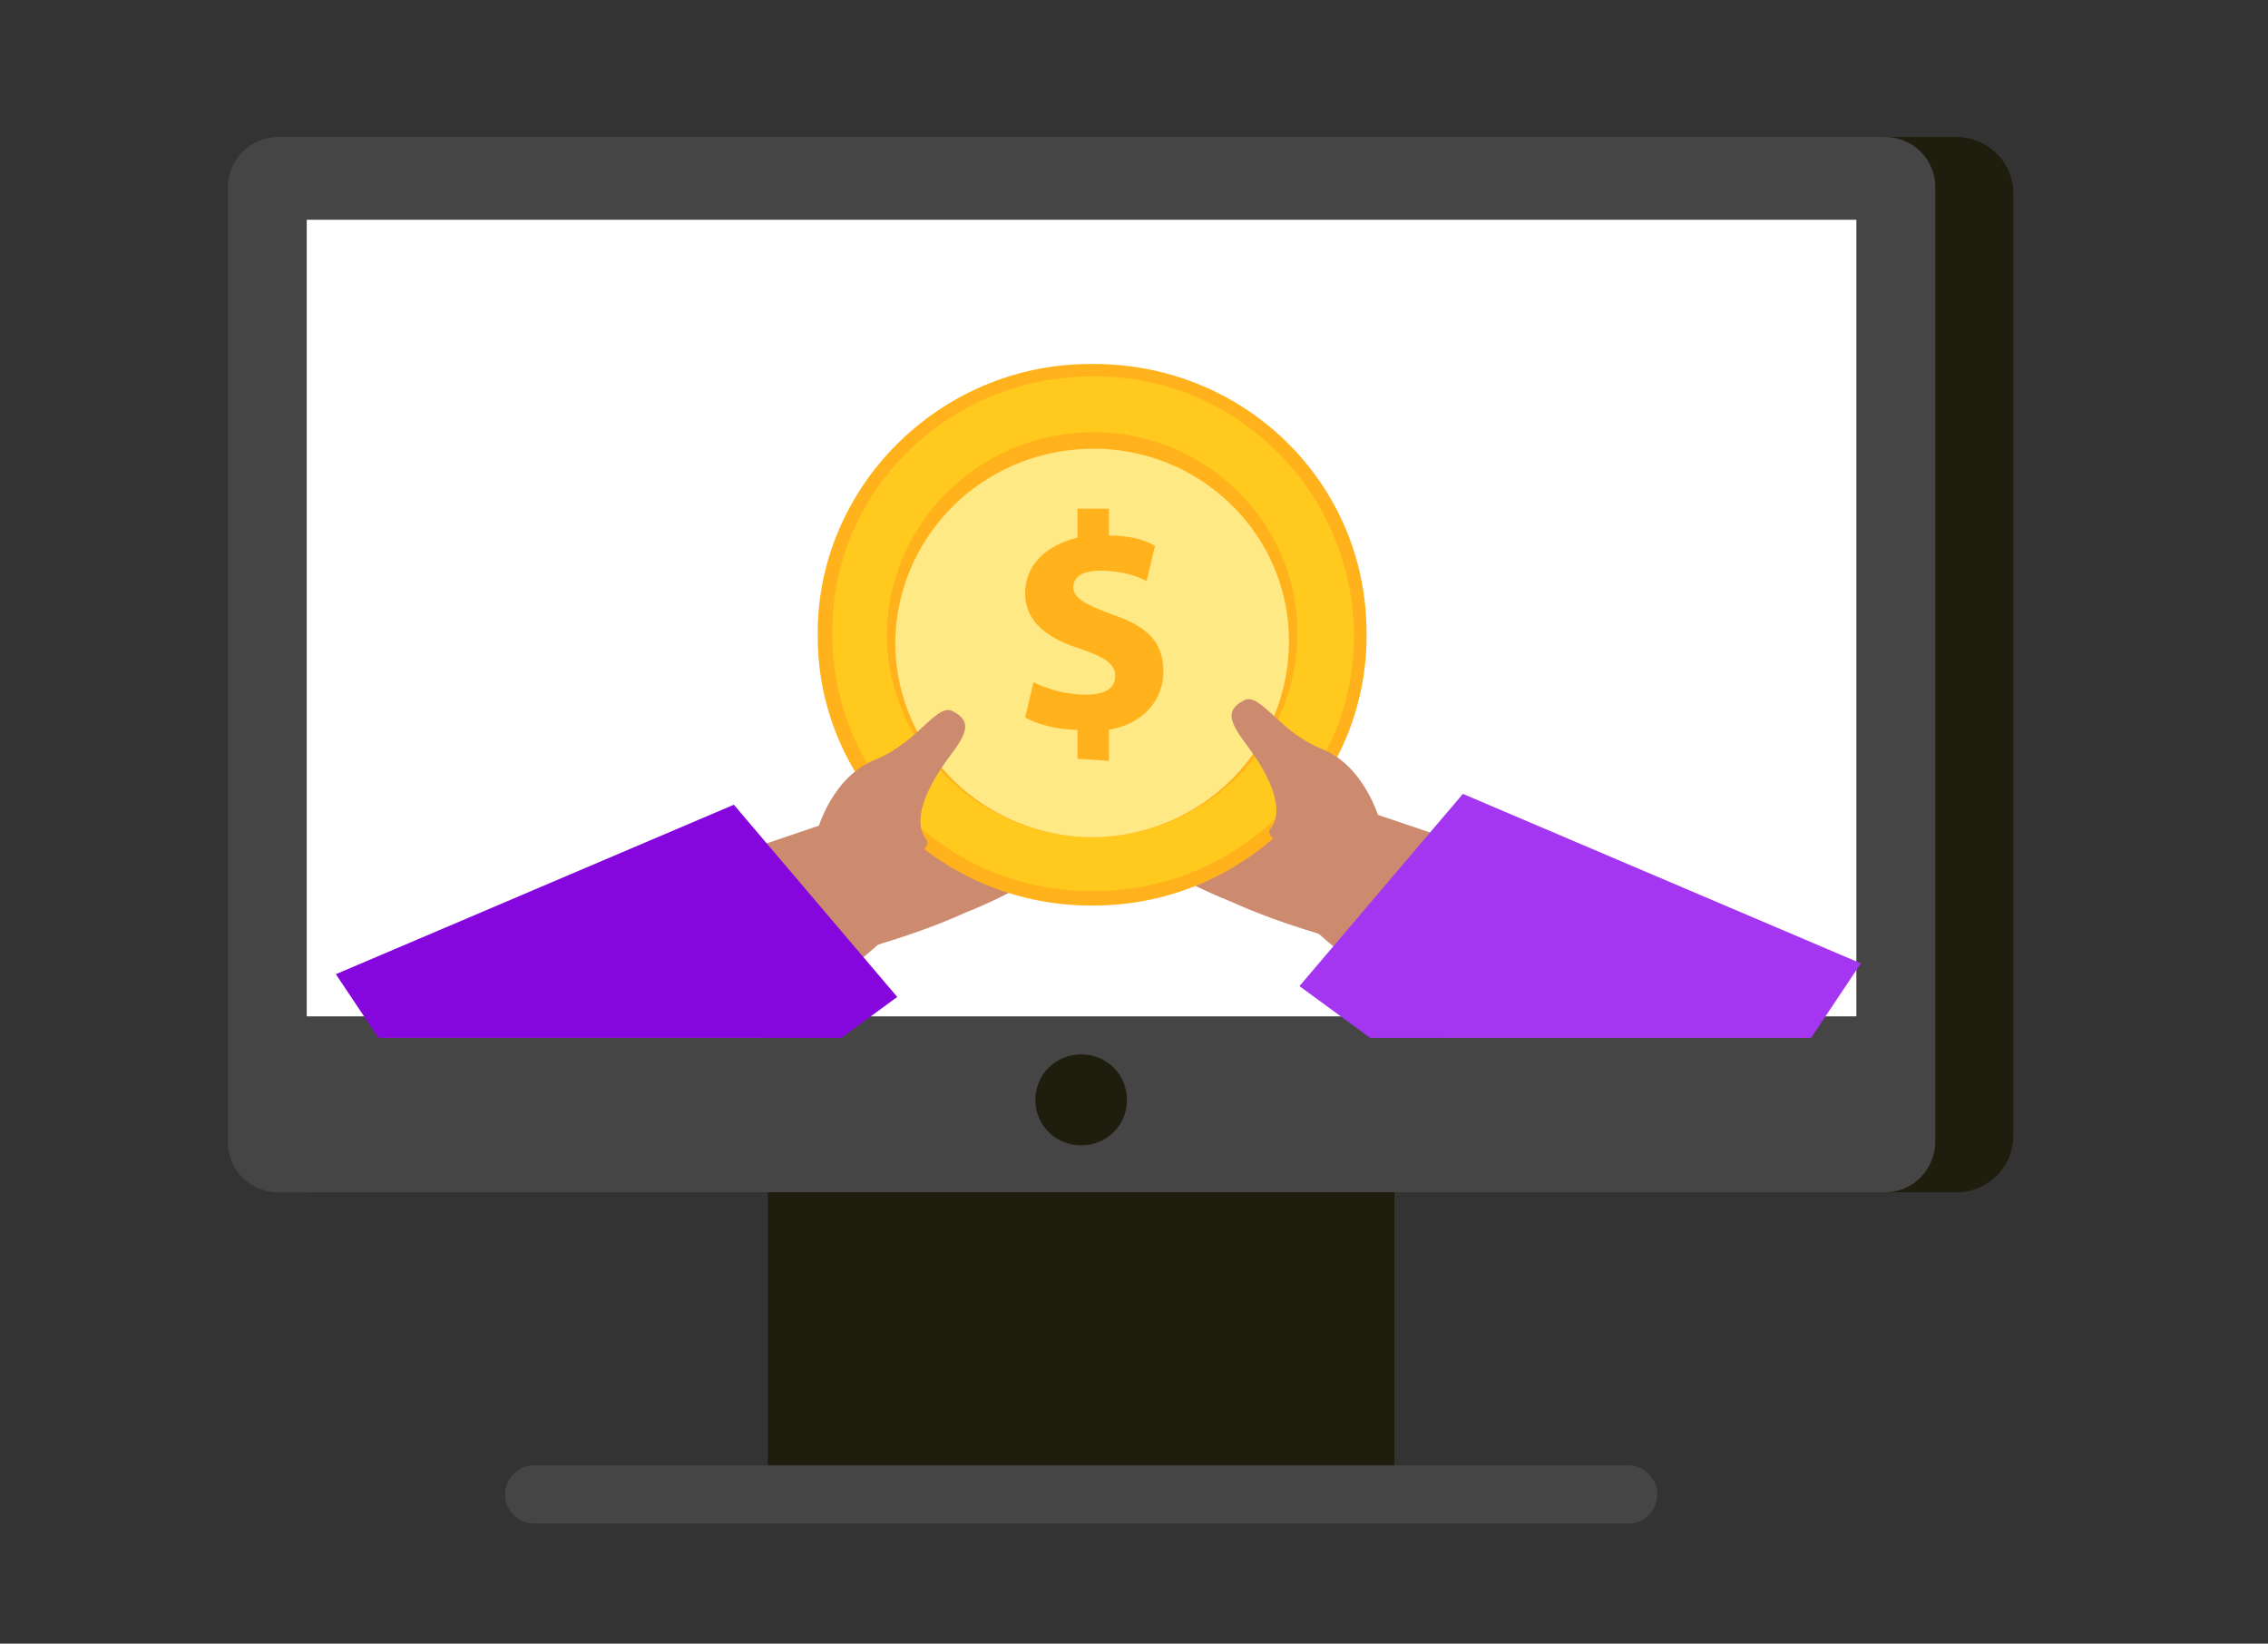 <svg width="138" height="100" viewBox="0 0 138 100" fill="none" xmlns="http://www.w3.org/2000/svg">
<rect x="0" y="0" width="138" height="100" fill="#333333" stroke="none"/>
<path d="M119.033 72.545H18.664V8.333H119.033C120.953 8.333 122.507 9.876 122.507 11.782V69.097C122.507 71.002 120.953 72.545 119.033 72.545Z" fill="#1F1D0D"/>
<path d="M114.693 72.545H16.93C15.238 72.545 13.867 71.184 13.867 69.505V11.374C13.867 9.695 15.238 8.333 16.93 8.333H114.693C116.384 8.333 117.756 9.695 117.756 11.374V69.505C117.71 71.184 116.384 72.545 114.693 72.545Z" fill="#454545"/>
<path d="M112.954 13.37H18.664V61.836H112.954V13.37Z" fill="white"/>
<path d="M68.574 66.918C68.574 68.461 67.34 69.686 65.786 69.686C64.232 69.686 62.998 68.461 62.998 66.918C62.998 65.375 64.232 64.15 65.786 64.15C67.34 64.15 68.574 65.375 68.574 66.918Z" fill="#1F1D0D"/>
<path d="M84.845 72.545H46.727V89.2H84.845V72.545Z" fill="#1F1D0D"/>
<path d="M99.104 92.694H32.511C31.551 92.694 30.729 91.922 30.729 90.924C30.729 89.971 31.506 89.154 32.511 89.154H99.058C100.018 89.154 100.841 89.926 100.841 90.924C100.841 91.877 100.064 92.694 99.104 92.694Z" fill="#454545"/>
<g clip-path="url(#clip0_4658_35727)">
<path d="M50.264 50.469C50.519 49.715 54.852 46.194 55.49 46.319C55.999 46.445 56.382 46.194 56.764 45.942C58.039 45.188 59.186 44.308 60.46 43.427C61.098 42.924 61.735 42.547 62.372 42.17C62.882 41.919 63.392 41.29 63.902 41.038C64.284 40.913 64.921 41.164 64.921 41.667C64.921 42.17 64.539 42.296 64.284 42.547C63.647 43.176 63.01 43.679 62.372 44.308C62.245 44.433 61.48 44.936 61.608 45.188C61.735 46.194 63.647 44.811 63.902 44.685C64.666 44.182 65.559 43.679 66.451 43.679C66.578 43.679 66.706 43.679 66.833 43.805C66.961 43.93 66.833 44.182 66.706 44.308C65.941 45.188 64.794 45.816 64.157 46.697C64.029 46.822 63.902 47.074 64.029 47.2C64.284 47.954 65.686 47.325 66.196 47.074C66.451 46.948 66.833 46.822 67.088 47.074C67.216 47.2 67.216 47.451 67.088 47.703C66.96 47.828 66.833 48.08 66.706 48.206C66.196 48.583 65.814 49.086 65.176 49.337C64.921 49.463 64.157 49.84 64.284 50.218C64.284 50.343 64.412 50.343 64.412 50.343C64.666 50.469 65.049 50.343 65.304 50.343C65.559 50.343 65.941 50.343 66.068 50.595C66.323 50.846 66.068 51.224 65.814 51.601C64.921 52.481 63.647 53.11 62.5 53.738C61.353 54.367 60.078 54.996 58.803 55.499C57.147 56.253 55.362 56.882 53.705 57.385C52.176 57.888 50.392 58.265 48.862 57.636C48.48 57.511 48.097 57.133 47.715 56.882C47.205 56.505 46.695 56.127 46.313 55.624C45.931 55.121 45.676 54.493 45.803 53.864C45.803 53.738 45.803 53.738 45.931 53.613C46.058 53.487 46.058 53.487 46.185 53.487C46.95 53.235 47.715 52.858 48.48 52.481C49.117 51.978 49.882 51.349 50.264 50.469Z" fill="#CC8B6E"/>
<path d="M23.627 60.654C20.696 62.289 30.382 73.48 34.716 70.965C45.932 64.552 55.363 55.75 55.363 55.75L50.902 49.84C51.03 49.966 32.804 55.499 23.627 60.654Z" fill="#CC8B6E"/>
<path d="M44.652 48.96L54.594 60.654L32.289 77.001L20.436 59.271L44.652 48.96Z" fill="#8607DD"/>
<path d="M83.404 49.81C83.149 49.056 78.816 45.535 78.178 45.66C77.668 45.786 77.286 45.535 76.904 45.283C75.629 44.529 74.482 43.648 73.208 42.768C72.57 42.265 71.933 41.888 71.296 41.511C70.786 41.259 70.276 40.631 69.766 40.379C69.384 40.254 68.747 40.505 68.747 41.008C68.747 41.511 69.129 41.637 69.384 41.888C70.021 42.517 70.659 43.02 71.296 43.648C71.423 43.774 72.188 44.277 72.061 44.529C71.933 45.535 70.021 44.151 69.766 44.026C69.002 43.523 68.109 43.02 67.217 43.02C67.09 43.02 66.962 43.02 66.835 43.145C66.707 43.271 66.835 43.523 66.962 43.648C67.727 44.529 68.874 45.157 69.511 46.038C69.639 46.163 69.766 46.415 69.639 46.541C69.384 47.295 67.982 46.666 67.472 46.415C67.217 46.289 66.835 46.163 66.58 46.415C66.453 46.541 66.453 46.792 66.58 47.044C66.707 47.169 66.835 47.421 66.962 47.547C67.472 47.924 67.855 48.427 68.492 48.678C68.747 48.804 69.511 49.181 69.384 49.559C69.384 49.684 69.257 49.684 69.257 49.684C69.002 49.81 68.619 49.684 68.364 49.684C68.109 49.684 67.727 49.684 67.6 49.936C67.345 50.187 67.6 50.564 67.855 50.942C68.747 51.822 70.021 52.451 71.168 53.079C72.315 53.708 73.59 54.337 74.865 54.84C76.521 55.594 78.306 56.223 79.963 56.726C81.492 57.229 83.276 57.606 84.806 56.977C85.188 56.852 85.571 56.474 85.953 56.223C86.463 55.846 86.973 55.468 87.355 54.965C87.737 54.462 87.992 53.834 87.865 53.205C87.865 53.079 87.865 53.079 87.737 52.954C87.61 52.828 87.61 52.828 87.483 52.828C86.718 52.576 85.953 52.199 85.188 51.822C84.551 51.319 83.786 50.69 83.404 49.81Z" fill="#CC8B6E"/>
<path d="M110.041 59.995C112.972 61.63 103.286 72.821 98.952 70.306C87.736 63.893 78.305 55.091 78.305 55.091L82.766 49.181C82.638 49.307 100.864 54.84 110.041 59.995Z" fill="#CC8B6E"/>
<path d="M89.012 48.301L79.07 59.995L101.375 76.342L113.228 58.612L89.012 48.301Z" fill="#A435F0"/>
<path d="M83.149 38.493C83.276 47.547 75.756 55.091 66.579 55.091C57.403 55.217 49.755 47.798 49.755 38.745C49.628 29.691 57.148 22.146 66.325 22.146C75.629 22.021 83.149 29.314 83.149 38.493Z" fill="#FFB21B"/>
<path d="M82.382 38.493C82.51 47.169 75.372 54.211 66.578 54.211C57.784 54.337 50.646 47.295 50.646 38.619C50.519 29.942 57.656 22.901 66.451 22.901C75.118 22.775 82.255 29.817 82.382 38.493Z" fill="#FFC91D"/>
<path d="M78.942 38.493C78.942 45.283 73.462 50.816 66.579 50.942C59.696 50.942 54.088 45.535 53.961 38.745C53.961 31.954 59.441 26.422 66.324 26.296C73.207 26.17 78.942 31.703 78.942 38.493Z" fill="#FFB21B"/>
<path d="M78.43 38.996C78.43 45.535 73.204 50.816 66.577 50.942C59.949 50.942 54.596 45.786 54.469 39.248C54.469 32.709 59.694 27.428 66.322 27.302C72.95 27.176 78.43 32.457 78.43 38.996Z" fill="#FFE984"/>
<path d="M65.561 46.163V44.403C64.287 44.403 63.012 44.026 62.375 43.649L62.885 41.511C63.65 41.888 64.797 42.265 66.071 42.265C67.218 42.265 67.856 41.888 67.856 41.134C67.856 40.379 67.218 40.002 65.816 39.499C63.777 38.87 62.375 37.864 62.375 36.104C62.375 34.469 63.522 33.212 65.561 32.709V30.948H67.473V32.583C68.748 32.583 69.64 32.835 70.277 33.212L69.767 35.349C69.258 35.098 68.365 34.721 66.963 34.721C65.689 34.721 65.306 35.224 65.306 35.727C65.306 36.355 65.944 36.733 67.601 37.361C69.895 38.116 70.787 39.122 70.787 40.882C70.787 42.517 69.64 44.026 67.473 44.403V46.289L65.561 46.163Z" fill="#FFB21B"/>
<path d="M83.915 49.81C83.915 49.81 83.022 46.541 80.346 45.535C77.669 44.403 76.65 42.014 75.63 42.642C74.483 43.271 74.865 44.026 76.013 45.535C77.669 47.798 78.052 49.558 77.287 50.439C76.522 51.319 83.15 54.337 83.915 49.81Z" fill="#CC8B6E"/>
<path d="M49.753 50.469C49.753 50.469 50.645 47.2 53.322 46.194C55.999 45.062 57.018 42.673 58.038 43.302C59.185 43.931 58.803 44.685 57.656 46.194C55.999 48.457 55.616 50.218 56.381 51.098C57.146 51.978 50.518 54.996 49.753 50.469Z" fill="#CC8B6E"/>
</g>
<defs>
<clipPath id="clip0_4658_35727">
<rect width="94" height="41" fill="white" transform="translate(20 22.145)"/>
</clipPath>
</defs>
</svg>
